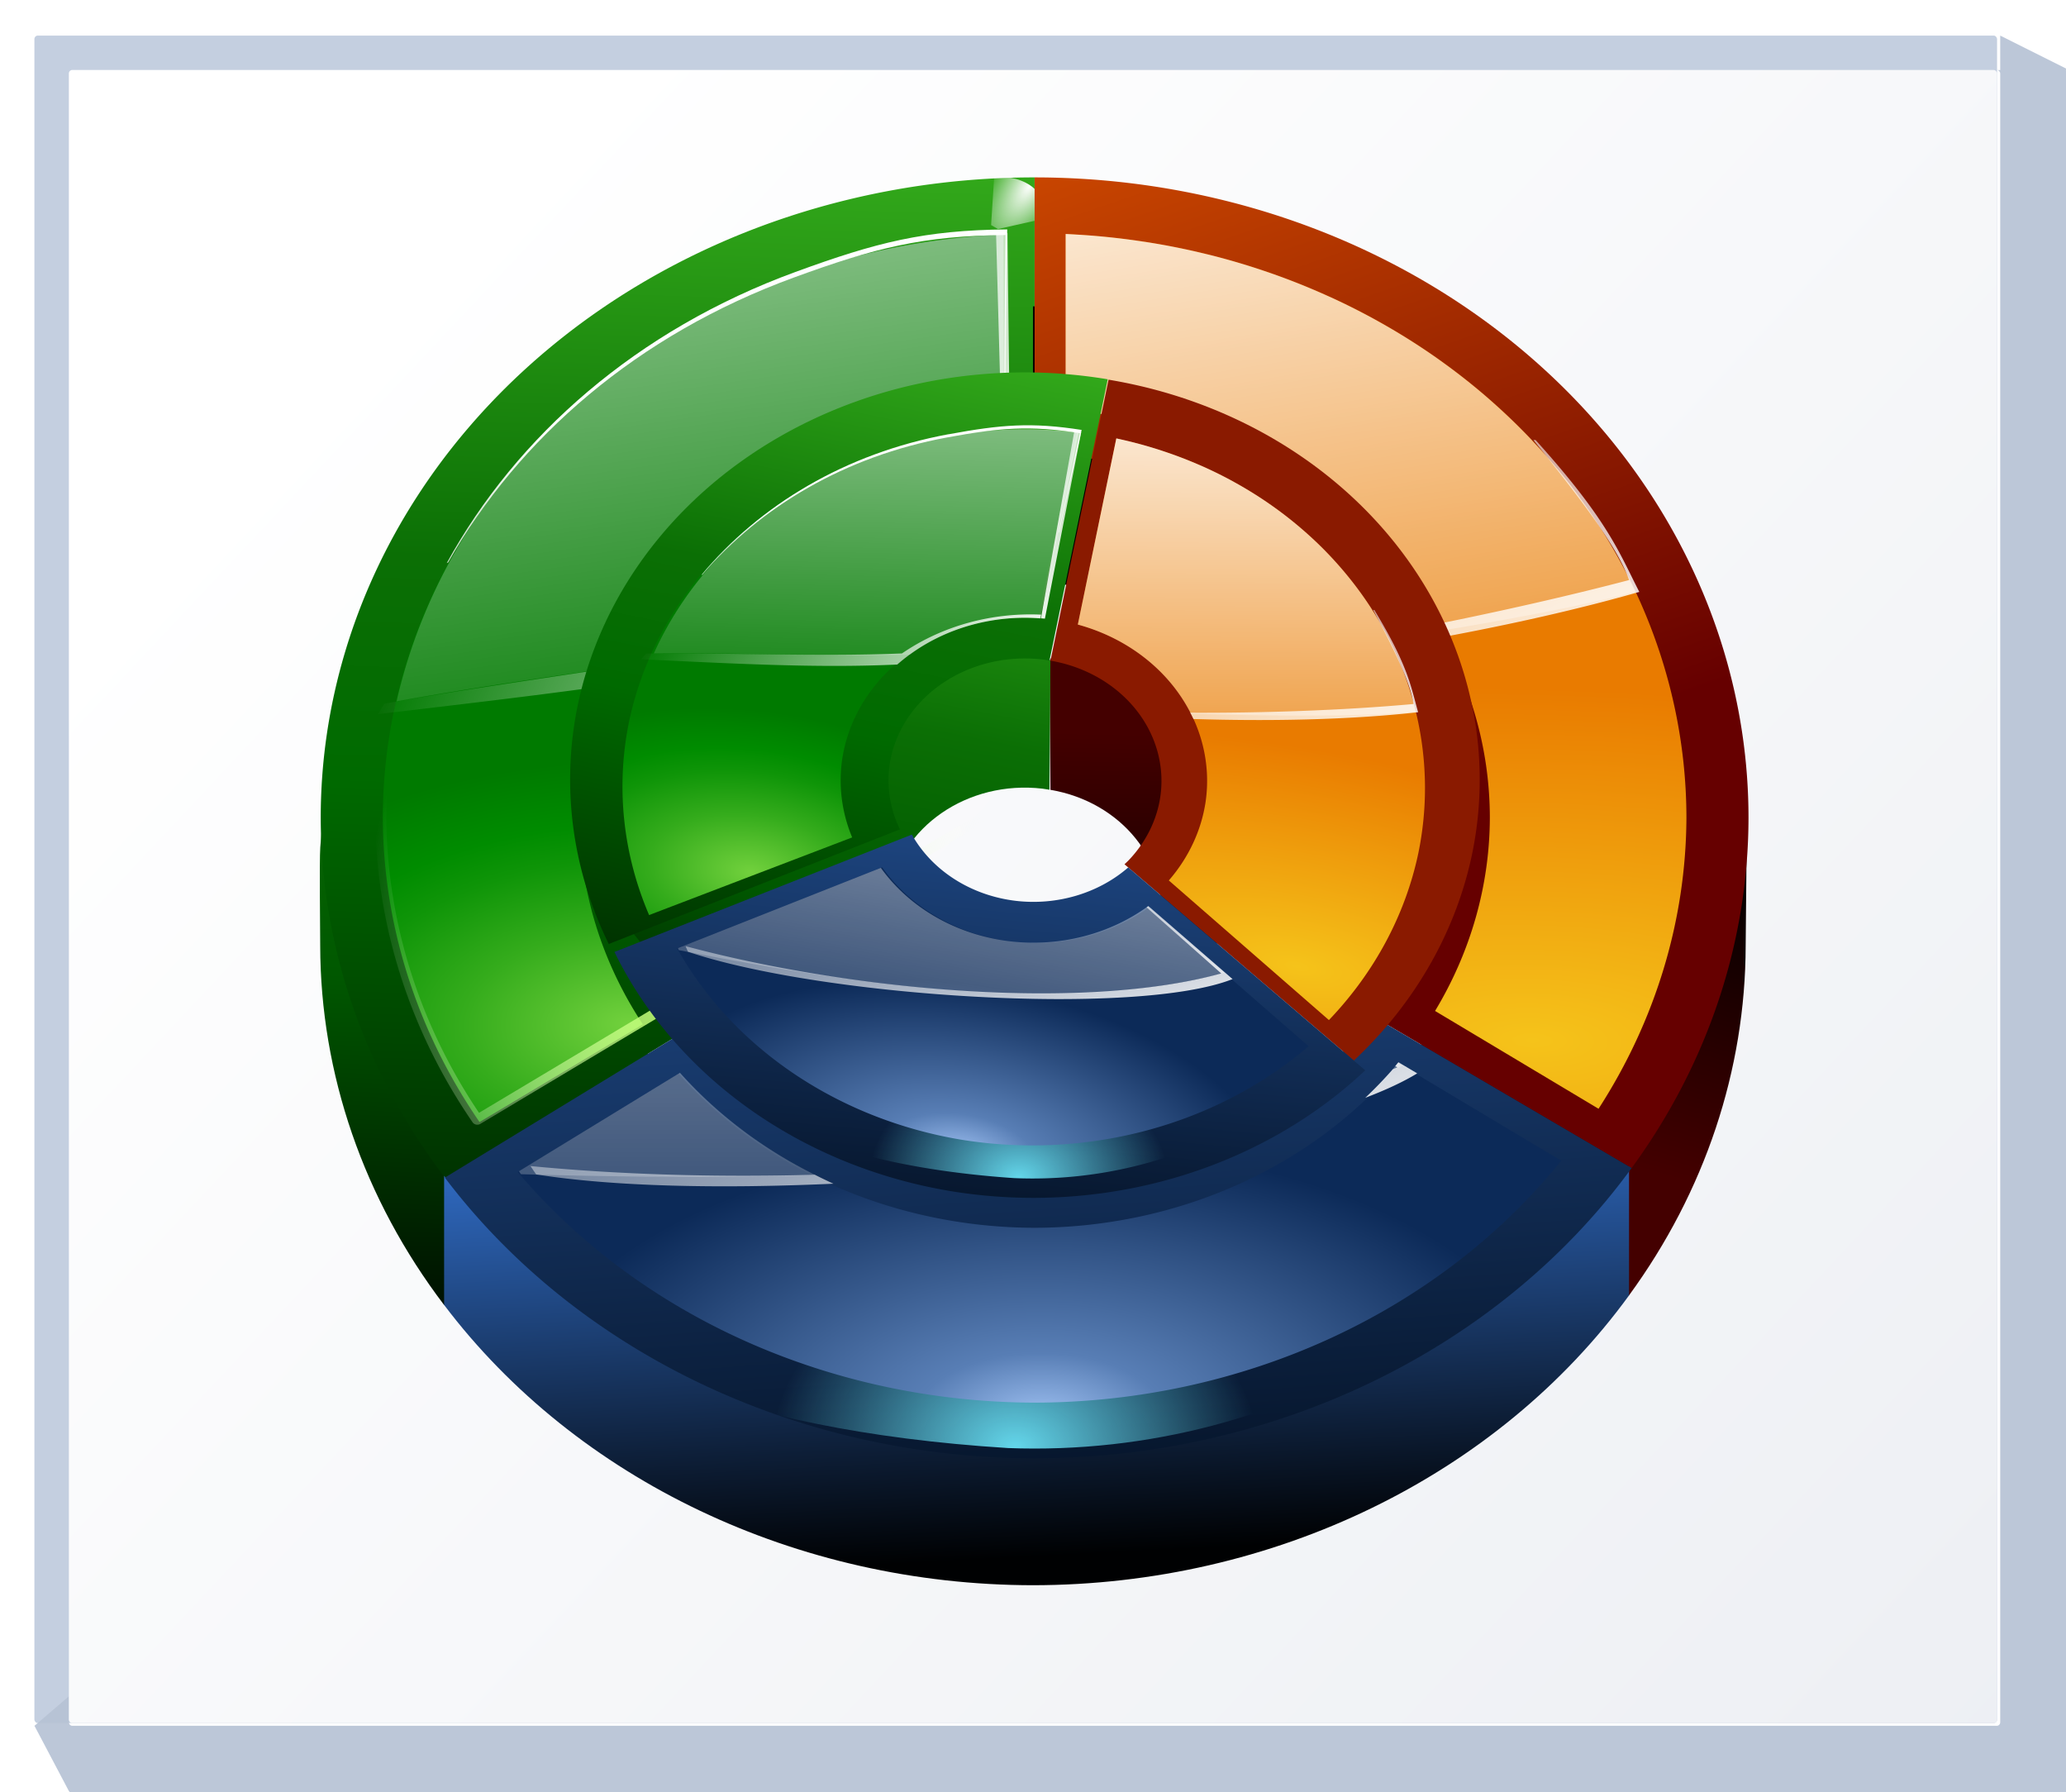 <svg height="111" viewBox="0 0 33.867 29.369" width="128" xmlns="http://www.w3.org/2000/svg" xmlns:xlink="http://www.w3.org/1999/xlink"><linearGradient id="a"><stop offset="0"/><stop offset="1" stop-color="#400"/></linearGradient><radialGradient id="b" cx="48" cy="-.215" gradientTransform="matrix(.979 0 0 .973 133 20.876)" gradientUnits="userSpaceOnUse" r="55.148"><stop offset="0" stop-color="#72d13d"/><stop offset=".355" stop-color="#35ac1c"/><stop offset=".619" stop-color="#0b6f05"/><stop offset=".799" stop-color="#005800"/><stop offset="1" stop-color="#010"/></radialGradient><linearGradient id="c"><stop offset="0" stop-color="#9fc1f2"/><stop offset=".24" stop-color="#587eb5"/><stop offset="1" stop-color="#0c2a58"/></linearGradient><linearGradient id="d"><stop offset="0" stop-color="#fff"/><stop offset="1" stop-color="#fff" stop-opacity="0"/></linearGradient><linearGradient id="e" gradientUnits="userSpaceOnUse" x1="4.515" x2="40.639" y1="274.423" y2="308.289"><stop offset="0" stop-color="#fff"/><stop offset="1" stop-color="#e6e9ef"/></linearGradient><radialGradient id="f" cx="48" cy="-.215" gradientTransform="matrix(.979 0 0 .973 133 20.876)" gradientUnits="userSpaceOnUse" r="55.148"><stop offset="0" stop-color="#f5c31a"/><stop offset="1" stop-color="#e97b00"/></radialGradient><radialGradient id="g" cx="48" cy="-.215" gradientTransform="matrix(.979 0 0 .973 133 20.876)" gradientUnits="userSpaceOnUse" r="55.148"><stop offset="0" stop-color="#72d13d"/><stop offset=".355" stop-color="#35ac1c"/><stop offset=".619" stop-color="#0b6f05"/><stop offset=".757" stop-color="#006a00"/><stop offset="1" stop-color="#003400"/></radialGradient><radialGradient id="h" cx="48" cy="-.215" gradientTransform="matrix(.979 0 0 .973 133 20.876)" gradientUnits="userSpaceOnUse" r="55.148"><stop offset="0" stop-color="#72d13d"/><stop offset=".355" stop-color="#35ac1c"/><stop offset=".619" stop-color="#0f9508"/><stop offset=".757" stop-color="#008c00"/><stop offset="1" stop-color="#007a00"/></radialGradient><linearGradient id="i"><stop offset="0" stop-color="#baff63"/><stop offset="1" stop-color="#fff" stop-opacity="0"/></linearGradient><linearGradient id="j"><stop offset="0" stop-color="#051327"/><stop offset="1" stop-color="#387de4"/></linearGradient><linearGradient id="k"><stop offset="0" stop-color="#64d7eb"/><stop offset="1" stop-color="#64d7eb" stop-opacity="0"/></linearGradient><linearGradient id="l" gradientUnits="userSpaceOnUse" x1="41.335" x2="52.934" xlink:href="#d" y1="-18.661" y2="53.601"/><linearGradient id="m" gradientTransform="matrix(.729 -.297 .298 .728 -.569 30.038)" gradientUnits="userSpaceOnUse" x1="57.036" x2="57.036" xlink:href="#d" y1="15.361" y2="50.698"/><linearGradient id="n" gradientUnits="userSpaceOnUse" x1="60.621" x2="27.188" xlink:href="#d" y1="49.554" y2="37.091"/><radialGradient id="o" cx="87.326" cy="13.06" gradientTransform="matrix(2.369 -1.167 .499 1.012 -126.049 101.735)" gradientUnits="userSpaceOnUse" r="3.076" xlink:href="#d"/><filter id="p" height="1.337" width="1.389" x="-.194" y="-.169"><feGaussianBlur stdDeviation=".417"/></filter><radialGradient id="q" cx="224.396" cy="115.01" gradientTransform="matrix(.9 0 0 .531 -137.596 36.655)" gradientUnits="userSpaceOnUse" r="35.86" xlink:href="#c"/><radialGradient id="r" cx="258.129" cy="60.192" fx="258.129" fy="60.192" gradientTransform="matrix(2.84 .079 -.032 1.139 -636.342 -17.352)" gradientUnits="userSpaceOnUse" r="21.334" xlink:href="#f"/><linearGradient id="s" gradientTransform="matrix(.9 0 0 .9 -137.596 8.189)" gradientUnits="userSpaceOnUse" x1="190.43" x2="185.996" xlink:href="#g" y1="-42.851" y2="80.649"/><radialGradient cx="200.529" cy="42.707" gradientTransform="matrix(.238 0 0 .34 -36.406 264.127)" gradientUnits="userSpaceOnUse" r="21.334" xlink:href="#i"/><radialGradient id="t" cx="200.029" cy="57.033" gradientTransform="matrix(1 0 0 1.571 0 -24.366)" gradientUnits="userSpaceOnUse" r="22.197" xlink:href="#i"/><filter id="u" color-interpolation-filters="sRGB" height="1.02" width="1.031" x="-.016" y="-.01"><feGaussianBlur stdDeviation=".277"/></filter><radialGradient id="v" cx="196.279" cy="59.525" fx="196.279" fy="59.525" gradientTransform="matrix(1.329 -.031 .019 .825 -223.013 27.426)" gradientUnits="userSpaceOnUse" r="21.998" xlink:href="#h"/><linearGradient id="w" gradientUnits="userSpaceOnUse" x1="93.64" x2="104.777" xlink:href="#d" y1="-1.093" y2="60.402"/><linearGradient id="x" gradientUnits="userSpaceOnUse" x1="118.342" x2="93.177" xlink:href="#d" y1="40.084" y2="-3.504"/><radialGradient id="y" cx="64.687" cy="139.651" gradientTransform="matrix(.47 -0 0 .39 34.279 65.8)" gradientUnits="userSpaceOnUse" r="45.01" xlink:href="#k"/><filter id="z"><feGaussianBlur stdDeviation="1.029"/></filter><linearGradient id="A" gradientUnits="userSpaceOnUse" x1="64.418" x2="57.184" xlink:href="#j" y1="103.979" y2="14.823"/><linearGradient id="B" gradientUnits="userSpaceOnUse" x1="68.716" x2="68.716" xlink:href="#d" y1="18.781" y2="98.554"/><linearGradient id="C" gradientUnits="userSpaceOnUse" x1="102.972" x2="77.806" xlink:href="#d" y1="73.796" y2="30.208"/><linearGradient id="D" gradientTransform="matrix(.151 .028 -.028 .151 -15.307 268.267)" gradientUnits="userSpaceOnUse" x1="224.461" x2="216.423" xlink:href="#j" y1="106.434" y2="7.371"/><radialGradient id="E" cx="64.687" cy="139.651" gradientTransform="matrix(.205 .019 -.016 .17 51.059 58.423)" gradientUnits="userSpaceOnUse" r="45.01" xlink:href="#k"/><linearGradient id="F" gradientTransform="matrix(.152 .001 -.001 .152 -17.042 274.137)" gradientUnits="userSpaceOnUse" x1="190.43" x2="185.996" xlink:href="#g" y1="-42.851" y2="80.649"/><radialGradient id="G" cx="258.129" cy="60.192" fx="258.129" fy="60.192" gradientTransform="matrix(.462 .016 -.007 .185 -96.93 269.806)" gradientUnits="userSpaceOnUse" r="21.334" xlink:href="#f"/><radialGradient id="H" cx="224.396" cy="115.01" gradientTransform="matrix(.144 .027 -.016 .085 -14.739 273.45)" gradientUnits="userSpaceOnUse" r="35.86" xlink:href="#c"/><radialGradient id="I" cx="196.279" cy="59.525" fx="196.279" fy="59.525" gradientTransform="matrix(.817 .026 -.016 .507 -111.257 29.439)" gradientUnits="userSpaceOnUse" r="21.998" xlink:href="#h"/><linearGradient id="J" gradientTransform="matrix(.22 .002 -.002 .22 2.948 272.403)" gradientUnits="userSpaceOnUse" x1="47.136" x2="55.706" xlink:href="#d" y1="-9.343" y2="44.048"/><linearGradient id="K" gradientTransform="matrix(.116 .001 -.001 .116 7.913 276.713)" gradientUnits="userSpaceOnUse" x1="73.681" x2="26.647" xlink:href="#d" y1="41.238" y2="23.704"/><linearGradient id="L" gradientTransform="matrix(.119 -.047 .048 .119 6.467 278.297)" gradientUnits="userSpaceOnUse" x1="57.036" x2="57.036" xlink:href="#d" y1="15.361" y2="50.698"/><radialGradient cx="200.529" cy="42.707" gradientTransform="matrix(.146 .008 -.013 .233 -15.186 269.342)" gradientUnits="userSpaceOnUse" r="21.334" xlink:href="#i"/><linearGradient id="M" gradientTransform="matrix(.116 .001 -.001 .116 10.044 275.051)" gradientUnits="userSpaceOnUse" x1="101.821" x2="117.489" xlink:href="#d" y1="-15.506" y2="71.007"/><linearGradient id="N" gradientTransform="matrix(.116 .001 -.001 .116 15.024 270.277)" gradientUnits="userSpaceOnUse" x1="93.834" x2="58.43" xlink:href="#d" y1="84.018" y2="22.696"/><linearGradient id="O" gradientTransform="matrix(.174 .032 -.032 .174 10.99 268.905)" gradientUnits="userSpaceOnUse" x1="51.38" x2="51.38" xlink:href="#d" y1="35.236" y2="108.528"/><linearGradient id="P" gradientTransform="matrix(.114 .021 -.021 .114 13.751 274.984)" gradientUnits="userSpaceOnUse" x1="93.834" x2="58.43" xlink:href="#d" y1="84.018" y2="22.696"/><linearGradient id="Q" gradientUnits="userSpaceOnUse" x1="17.242" x2="16.717" y1="296.028" y2="287.043"><stop offset="0" stop-color="#000102"/><stop offset="1" stop-color="#387de4"/></linearGradient><linearGradient id="R" gradientTransform="matrix(.238 0 0 .238 -36.406 272.158)" gradientUnits="userSpaceOnUse" x1="190.43" x2="183.46" xlink:href="#b" y1="-42.851" y2="80.962"/><linearGradient id="S" gradientUnits="userSpaceOnUse" x1="87" x2="108.16" y1="-8.956" y2="46.243"><stop offset="0" stop-color="#e05600"/><stop offset="1" stop-color="#600"/></linearGradient><linearGradient id="T" gradientUnits="userSpaceOnUse" x1="28.509" x2="26.704" xlink:href="#a" y1="283.259" y2="288.902"/><linearGradient id="U" gradientTransform="matrix(.152 .001 -.001 .152 -16.63 276.461)" gradientUnits="userSpaceOnUse" x1="190.43" x2="185.996" xlink:href="#b" y1="-42.851" y2="80.649"/><linearGradient id="V" gradientUnits="userSpaceOnUse" x1="22.209" x2="21.344" xlink:href="#a" y1="286.436" y2="280.905"/><g transform="translate(0 -267.631)"><rect fill="#c4cfe0" height="27.657" rx=".055" ry=".058" width="32.173" x=".564" y="268.214"/><path d="m123.73 2.201v2.135c-.067 0-.135-0-.201 0 .112.003.201.096.201.213v101.971c0 .118-.091.213-.205.213h-119.053c-.114 0-.207-.095-.207-.213v-1.613l-2.133 1.828 2.133 4.043.215.223h123.305l.213-.223v-106.221l-.213-.221h.213z" fill="#b6c2d4" fill-opacity=".917" transform="matrix(.265 0 0 .265 0 267.631)"/><rect fill="url(#e)" height="27.093" rx=".055" ry=".057" width="31.608" x="1.129" y="268.778"/><path d="m16.425 271.401a10.668 9.567 0 0 0 -10.16 9.543 10.668 9.567 0 0 0 1.583 4.976l8.578-5.128z" fill="none" opacity=".99"/><g transform="matrix(1 0 0 .897 0 27.599)"><g><path d="m16.933 273.191c-6.199-0-11.294 3.784-11.683 9.885-.016.25-.001 1.545-.001 1.799.004 2.342.712 4.628 2.031 6.563l4.185-2.846c-.748-1.096-1.148-2.391-1.151-3.718.005-3.505 2.741-6.398 6.239-6.599l.001-.005c.016 0 .03.002.045.003.111-.008.222-.014.333-.017v-.001z" fill="url(#R)" fill-rule="evenodd"/><path d="m64 12.092a44.159 44.159 0 0 0 -44.16 44.158 44.159 44.159 0 0 0 7.678 24.805l15.818-10.756a25.013 25.013 0 0 1 -4.35-14.051 25.013 25.013 0 0 1 23.582-24.939l.002-.02c.061 0 .112.009.17.012a25.013 25.013 0 0 1 1.26-.063v-.002z" fill="url(#s)" fill-rule="evenodd" transform="matrix(.265 0 0 .265 0 267.631)"/><path d="m62.08 16.027a40.32 40.32 0 0 0 -38.4 40.223 40.32 40.32 0 0 0 5.982 20.973l10.104-6.736a28.16 28.16 0 0 1 -3.926-14.234 28.16 28.16 0 0 1 26.24-28.045z" fill="url(#v)" filter="url(#u)" transform="matrix(.265 0 0 .265 0 267.631)"/><path d="m221.863 8.709a44.8 44.8 0 0 0 -42.668 44.691 44.8 44.8 0 0 0 6.646 23.305l36.021-24.016z" style="fill:none;stroke-width:.756;stroke-linecap:square;stroke-linejoin:round;stroke:url(#t);filter:url(#u)" transform="matrix(.238 0 0 .238 -36.406 269.798)"/><path d="m62.08 16.027a40.32 40.32 0 0 0 -37.547 32.189c4.573-.916 9.013-1.618 13.33-2.324a28.16 28.16 0 0 1 24.217-17.686z" fill="url(#l)" transform="matrix(.265 0 0 .265 0 267.631)"/><path d="m61.395 15.883c.07.026.144.034.219.035v-.014zm.219.035.305 12.307a28.16 28.16 0 0 1 .471-.051v-.023c.021 0 .039.003.059.004l-.127-12.219c-.217-.086-.471-.012-.707-.018zm-23.756 29.986c-4.825.827-9.602 1.572-14.096 2.479l-.373.715c4.882-.645 9.519-1.242 13.992-1.936a28.16 28.16 0 0 1 .477-1.258z" fill="url(#n)" transform="matrix(.265 0 0 .265 0 267.631)"/><path d="m62.305 15.678c-5.124.054-8.066.882-13.096 2.932-9.815 4.001-17.242 11.294-21.574 20.072l.092-.045c4.362-8.588 11.715-15.701 21.375-19.639 5.03-2.05 7.972-2.877 13.096-2.932l-.084 11.408c.022-.026.051-.053.072-.082z" fill="url(#m)" transform="matrix(.265 0 0 .265 0 267.631)"/><path d="m85.281 10.562-2.875 3.75.281.656 4.188 1.531c1.248-2.303.824-4.301-1.594-5.938z" fill="url(#o)" fill-rule="evenodd" filter="url(#p)" transform="matrix(.156 -.106 .106 .156 1.874 278.209)"/></g><g><g fill-rule="evenodd"><path d="m16.933 273.191v5.065c3.655-0 6.618 2.963 6.618 6.618-.002 1.286-.379 2.543-1.084 3.619l4.236 2.77c1.245-1.898 1.909-4.118 1.913-6.388-0-.228.027-2.52.014-2.744-.352-6.137-5.473-8.939-11.698-8.939z" fill="url(#T)"/><path d="m64 12.092v19.145a25.013 25.013 0 0 1 25.014 25.012 25.013 25.013 0 0 1 -4.096 13.678l16.012 10.469a44.159 44.159 0 0 0 7.23-24.145 44.159 44.159 0 0 0 -44.16-44.158z" fill="url(#S)" transform="matrix(.265 0 0 .265 0 267.631)"/><path d="m65.92 15.998v12.162a28.16 28.16 0 0 1 26.24 28.092 28.16 28.16 0 0 1 -3.389 13.312l10.113 6.744a40.32 40.32 0 0 0 5.436-20.059 40.32 40.32 0 0 0 -38.4-40.252z" fill="url(#r)" transform="matrix(.265 0 0 .265 0 267.631)"/></g><path d="m65.92 15.994v.004 12.162a28.16 28.16 0 0 1 23.092 15.209c4.769-.874 9.128-1.806 12.154-2.719-.001-.001-.001-.003-.002-.004-.037-.089-.079-.177-.117-.266a40.32 40.32 0 0 0 -1.592-3.291c-.045-.083-.088-.168-.133-.25a40.32 40.32 0 0 0 -.002-.008 40.32 40.32 0 0 0 -1.963-3.191c-.055-.081-.107-.164-.162-.244a40.32 40.32 0 0 0 -2.226-2.93c-.087-.105-.173-.211-.262-.314a40.32 40.32 0 0 0 -2.459-2.637c-.108-.107-.217-.215-.326-.32a40.32 40.32 0 0 0 -2.705-2.373c-.112-.09-.223-.181-.336-.27a40.32 40.32 0 0 0 -2.938-2.098c-.118-.077-.238-.153-.357-.229a40.32 40.32 0 0 0 -3.174-1.818c-.099-.051-.2-.099-.299-.148a40.32 40.32 0 0 0 -3.363-1.506c-.116-.046-.233-.09-.35-.135a40.32 40.32 0 0 0 -3.527-1.17c-.085-.023-.17-.045-.256-.068a40.32 40.32 0 0 0 -3.701-.828c-.075-.015-.152-.022-.227-.037a40.32 40.32 0 0 0 -3.814-.461c-.007-.001-.014-.001-.021-.002-.313-.019-.618-.043-.934-.059z" fill="url(#w)" transform="matrix(.265 0 0 .265 0 267.631)"/><path d="m94.855 30.199c2.627 3.655 5.163 7.249 5.918 9.656-3.819 1.115-7.921 2.145-11.982 3.057a28.16 28.16 0 0 1 .426.881c4.211-.873 8.363-1.903 12.189-3.121-1.253-2.716-1.919-4.916-6.418-10.473z" fill="url(#x)" transform="matrix(.265 0 0 .265 0 267.631)"/></g><g><path d="m26.704 288.902c-1.221 1.869-7.538 2.588-9.771 2.59-2.19-.003-8.422-.603-9.653-2.415v2.36c2.172 3.199 5.786 5.116 9.653 5.121 3.942-.004 7.616-1.995 9.771-5.295z" fill="url(#Q)"/><path d="m84.918 69.926a25.013 25.013 0 0 1 -20.918 11.336 25.013 25.013 0 0 1 -20.664-10.963l-15.818 10.756a44.159 44.159 0 0 0 36.482 19.354 44.159 44.159 0 0 0 36.93-20.014z" fill="url(#A)" transform="matrix(.265 0 0 .265 0 267.631)"/><path d="m64 120.312c12.412 0 23.811-4.164 33.098-10.934.772-.565 1.271-1.446 1.344-2.393.073-.947-.28-1.88-.961-2.561-60.335-91.812-133.261 13.131-33.48 15.887z" fill="url(#y)" filter="url(#z)" transform="matrix(.188 .008 -.008 .188 5.448 270.921)"/><path d="m86.555 73.207a28.263 28.263 0 0 1 -22.555 11.307 28.263 28.263 0 0 1 -22.023-10.629l-9.951 6.783a40.32 40.32 0 0 0 31.975 15.902 40.32 40.32 0 0 0 32.574-16.684z" fill="url(#q)" transform="matrix(.265 0 0 .265 0 267.631)"/><path d="m86.467 73.148a28.16 28.16 0 0 1 -.352.488c.21-.103.43-.192.639-.297zm-44.406.678-9.961 6.791c.043.067.082.136.125.203 6.075.19 12.204.269 18.217.059a28.16 28.16 0 0 1 -8.381-7.053z" fill="url(#B)" transform="matrix(.265 0 0 .265 0 267.631)"/><path d="m86.504 73.098a28.16 28.16 0 0 1 -.191.268l.125.084c-.094.049-.194.094-.289.143a28.16 28.16 0 0 1 -1.695 1.959c1.263-.536 2.351-1.098 3.213-1.684zm-53.691 7.158c.119.192.234.39.355.578 4.735.838 11.35 1 18.389.641a28.16 28.16 0 0 1 -1.15-.617c-6.229.194-12.289-.026-17.594-.602z" fill="url(#C)" transform="matrix(.265 0 0 .265 0 267.631)"/></g></g><g transform="matrix(.985 .157 -.175 .883 49.572 28.311)"><g fill-rule="evenodd"><path d="m16.937 280.279.426 2.324c1.184.014 2.151.948 2.207 2.13.02.434-.087.864-.308 1.238-.017.028 2.603-2.213 2.584-2.186l1.264 1.904.635-1.851-.11-1.974c-.127-2.274-2.171-4.314-5.767-4.341z" fill="url(#V)"/><path d="m16.99 275.058-.039 5.221a2.236 2.236 0 0 1 2.207 2.13 2.236 2.236 0 0 1 -.308 1.238 2.236 2.236 0 0 1 -.054.083l4.327 2.875a7.436 7.436 0 0 0 1.248-4.057 7.436 7.436 0 0 0 -7.38-7.491z" fill="#8a1a00"/><path d="m17.303 276.093-.026 3.458a2.984 2.984 0 0 1 2.628 2.823 2.984 2.984 0 0 1 -.342 1.52l3.029 2.053a6.561 6.561 0 0 0 .909-3.257 6.561 6.561 0 0 0 -6.2-6.597z" fill="url(#G)"/></g><path d="m17.303 276.093-.026 3.458a2.984 2.984 0 0 1 2.109 1.281c1.362-.197 2.791-.441 3.622-.685 0 0-0-.001-0-.001-.006-.015-.013-.029-.019-.044a6.561 6.561 0 0 0 -.255-.537c-.007-.013-.014-.027-.021-.041a6.561 6.561 0 0 0 -.001-.001 6.561 6.561 0 0 0 -.315-.522c-.009-.013-.017-.027-.026-.04a6.561 6.561 0 0 0 -.359-.479c-.014-.017-.028-.034-.042-.051a6.561 6.561 0 0 0 -.397-.432c-.018-.018-.035-.035-.053-.052a6.561 6.561 0 0 0 -.437-.39c-.018-.015-.036-.029-.054-.044a6.561 6.561 0 0 0 -.476-.345c-.019-.013-.038-.025-.058-.038a6.561 6.561 0 0 0 -.514-.3c-.016-.008-.032-.017-.048-.025a6.561 6.561 0 0 0 -.546-.249c-.019-.007-.038-.015-.057-.023a6.561 6.561 0 0 0 -.572-.194c-.014-.003-.028-.008-.041-.011a6.561 6.561 0 0 0 -.601-.139c-.012-.002-.024-.004-.037-.007a6.561 6.561 0 0 0 -.62-.08c-.001-0-.002-0-.004-0-.051-.004-.1-.008-.152-.011z" fill="url(#M)"/><path d="m21.994 278.439c.423.598.831 1.186.951 1.579-1.145.325-2.442.602-3.572.797a2.984 2.984 0 0 1 .071.104c1.207-.173 2.488-.422 3.603-.767-.201-.444-.306-.803-1.032-1.712z" fill="url(#N)"/></g><g transform="matrix(.985 .157 -.175 .883 49.572 28.311)"><path d="m16.644 277.407c-3.812.354-6.897 2.816-6.926 6.644-.009 1.494 1.743 2.416 2.575 3.656l3.182-1.637c-.224-.335-.352-.725-.373-1.127-.058-1.234.895-2.28 2.129-2.338.039-.001.078-.002.117-.001l-.398-2.325c-.249-.002-.06-2.894-.307-2.871z" fill="url(#U)" fill-rule="evenodd"/><path d="m16.988 276.089a6.561 6.561 0 0 0 -6.595 6.196 6.561 6.561 0 0 0 .787 3.461l5.459-3.225z" fill="none" opacity=".99"/><path d="m16.232 275.083a7.453 7.453 0 0 0 -6.765 7.365 7.453 7.453 0 0 0 1.264 4.196l4.331-2.898a2.236 2.236 0 0 1 -.373-1.127 2.236 2.236 0 0 1 2.129-2.338 2.236 2.236 0 0 1 .117-.001l.04-5.228a7.453 7.453 0 0 0 -.745.032z" fill="url(#F)" fill-rule="evenodd"/><path d="m64.207 31.967a24.798 24.798 0 0 0 -24.928 23.418 24.798 24.798 0 0 0 2.973 13.08l11.785-6.963a11.279 11.279 0 0 1 -1.316-5.252 11.279 11.279 0 0 1 10.777-11.254z" fill="url(#I)" filter="url(#u)" transform="matrix(.264 -.012 .012 .264 -.687 268.44)"/><path d="m16.678 276.094a6.561 6.561 0 0 0 -6.149 5.192c1.459-.281 2.84-.433 4.131-.712a2.984 2.984 0 0 1 1.993-1.028z" fill="url(#J)"/><path d="m16.567 276.069.035.004.06 3.472a2.984 2.984 0 0 1 .065-.006l-.01-3.46c-.046-.019-.104.008-.15-.01zm.086 3.409a3.468 3.468 0 0 0 -2.121 1.097c-1.38.311-2.825.484-4.128.737l-.062.116c1.497-.186 2.863-.341 4.15-.64a2.984 2.984 0 0 1 .167-.213 2.984 2.984 0 0 1 .001-0 2.984 2.984 0 0 1 1.993-1.028z" fill="url(#K)"/><path d="m14.581 276.498c-1.602.639-2.82 1.817-3.535 3.24l.015-.007c.72-1.392 1.925-2.54 3.502-3.169.821-.327 1.301-.459 2.135-.461l-.028 1.856c.004-.004.008-.008.012-.013l.034-1.906c-.834.003-1.314.134-2.135.461z" fill="url(#L)"/><path d="m221.863 8.709c-23.864 1.137-42.637 20.8-42.668 44.691.033 8.231 2.332 16.295 6.646 23.305l20.393-13.596c-9.164-22.109 9.72-29.927 14.599-31.168z" style="fill:none;stroke-width:.756;stroke-linecap:square;stroke-linejoin:round;filter:url(#u);stroke:url(#t)" transform="matrix(.146 .008 -.008 .146 -15.388 273.05)"/></g><g transform="matrix(1 0 0 .897 0 27.07)"><path d="m14.95 283.432-4.878 2.145a7.517 7.517 0 0 0 5.507 4.369 7.517 7.517 0 0 0 6.801-2.206l-3.885-3.707a2.236 2.236 0 0 1 -1.839.611 2.236 2.236 0 0 1 -1.707-1.209 2.236 2.236 0 0 1 -.001-.002z" fill="url(#D)"/><path d="m53.145 59.246c-13.947.708-20.084 20.611 8.607 24.125 5.402.511 10.535-.832 14.855-3.396.359-.214.611-.577.682-.986.071-.409-.044-.83-.312-1.154-2.579-4.869-5.337-8.604-8.133-11.418a11.279 11.279 0 0 1 -4.844 1.113 11.279 11.279 0 0 1 -9.318-4.943 11.279 11.279 0 0 1 -1.537-3.34z" fill="url(#E)" filter="url(#z)" transform="matrix(.264 -.012 .012 .264 -.687 268.44)"/><path d="m14.462 284.031-3.362 1.483a6.561 6.561 0 0 0 4.645 3.491 6.561 6.561 0 0 0 5.706-1.705l-2.614-2.539a2.984 2.984 45 0 1 -2.243.629 2.984 2.984 45 0 1 -2.132-1.358z" fill="url(#H)"/><path d="m14.439 284.041-3.326 1.467c.005.012.009.024.014.036 3.102.675 6.329 1.182 8.947.417l-1.255-1.219a2.984 2.984 45 0 1 -2.257.642 2.984 2.984 45 0 1 -2.123-1.344z" fill="url(#O)"/><path d="m18.824 284.738a2.984 2.984 45 0 1 -.028.025l1.224 1.207c-2.38.723-6.208.272-8.782-.499.013.034.026.069.04.103 2.216.829 7.349 1.192 8.927.499z" fill="url(#P)"/></g></g></svg>